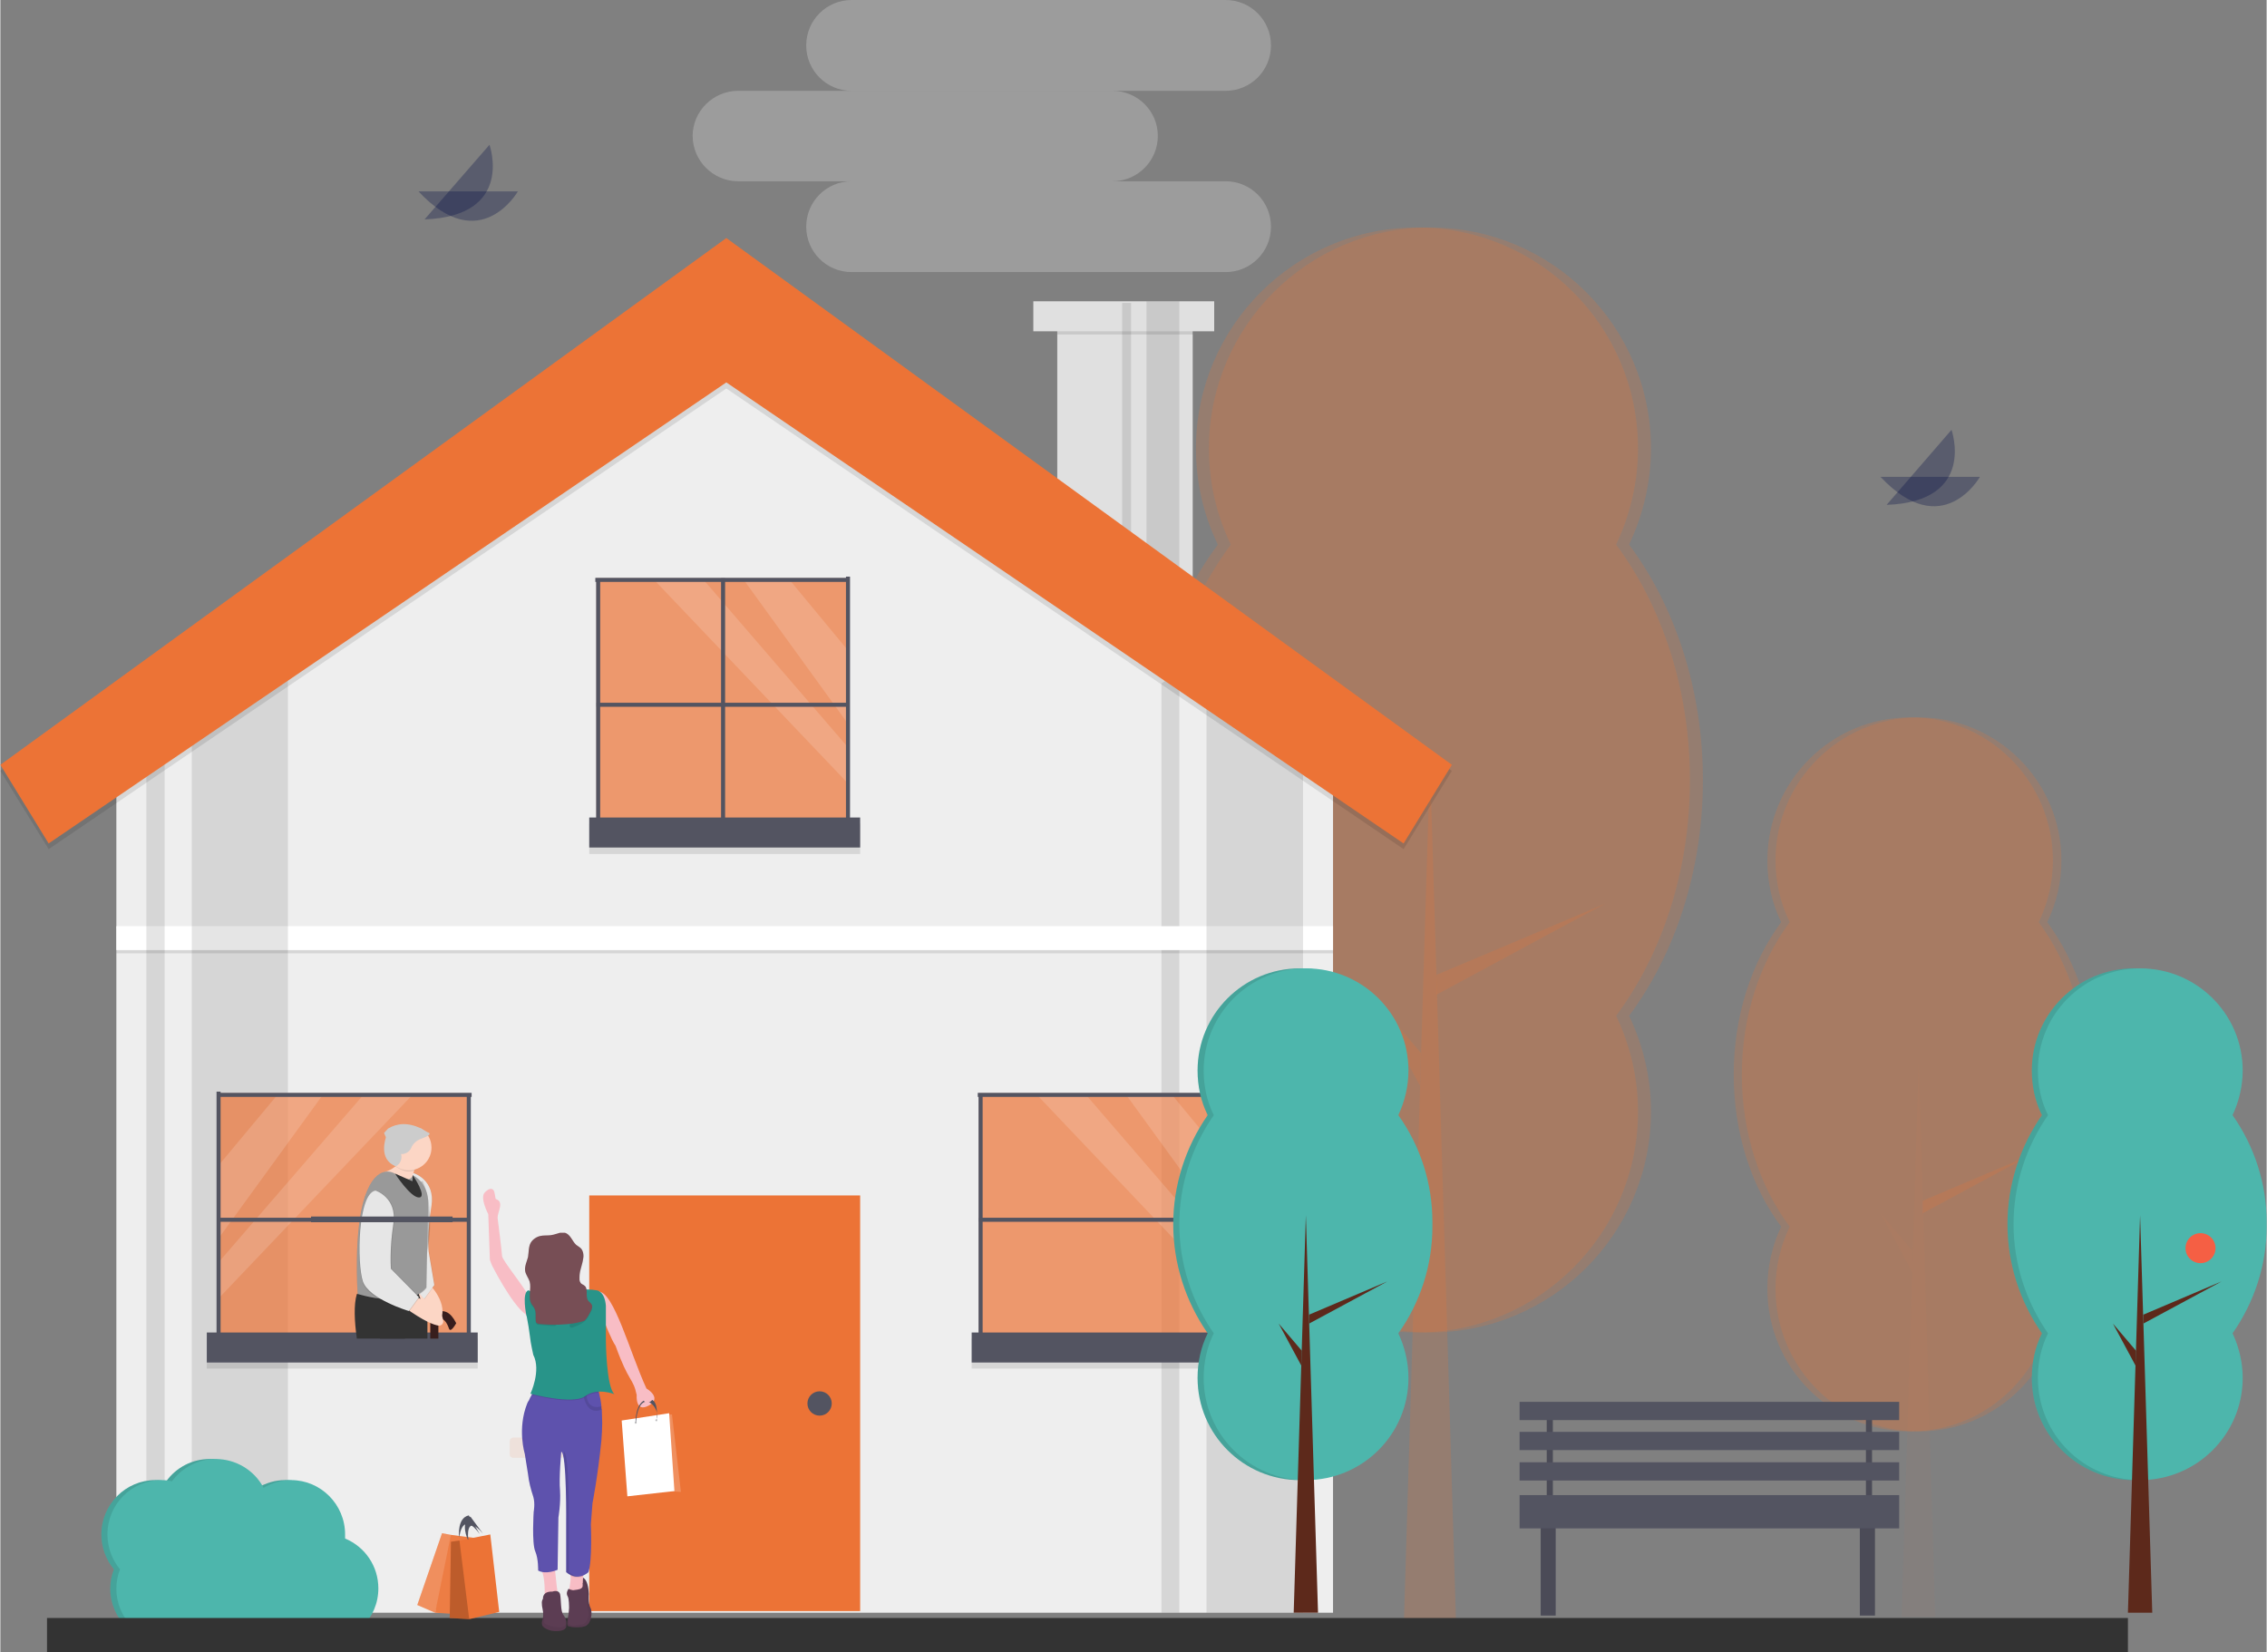 <?xml version="1.0" encoding="UTF-8"?>
<!DOCTYPE svg PUBLIC "-//W3C//DTD SVG 1.1//EN" "http://www.w3.org/Graphics/SVG/1.1/DTD/svg11.dtd">
<!-- Creator: CorelDRAW Home & Student 2019 -->
<svg xmlns="http://www.w3.org/2000/svg" xml:space="preserve" width="1000px" height="729px" version="1.1" style="shape-rendering:geometricPrecision; text-rendering:geometricPrecision; image-rendering:optimizeQuality; fill-rule:evenodd; clip-rule:evenodd"
viewBox="0 0 55.88 40.75"
 xmlns:xlink="http://www.w3.org/1999/xlink">
 <rect x="0" y="0" width="55.88" height="40.75" fill="#808080" stroke="none"/>
 <defs>
  <style type="text/css">
   <![CDATA[
    .str0 {stroke:#535461;stroke-width:0.1;stroke-miterlimit:22.926}
    .fil11 {fill:none}
    .fil36 {fill:#289489}
    .fil15 {fill:#333333}
    .fil18 {fill:#381E1D}
    .fil12 {fill:#4DB6AC}
    .fil3 {fill:#535461}
    .fil31 {fill:#5C3D53}
    .fil13 {fill:#5D291B}
    .fil34 {fill:#5E52AD}
    .fil27 {fill:#774E55}
    .fil21 {fill:#999999}
    .fil23 {fill:#CCCCCC}
    .fil5 {fill:#E0E0E0}
    .fil20 {fill:#E6E6E6}
    .fil7 {fill:#EC7336}
    .fil6 {fill:#EEEEEE}
    .fil14 {fill:#F55F44}
    .fil33 {fill:#F8BDC5}
    .fil19 {fill:#FCD6C5}
    .fil22 {fill:#FDA57D}
    .fil8 {fill:white}
    .fil30 {fill:white}
    .fil35 {fill:black;fill-opacity:0.012}
    .fil1 {fill:#EC7336;fill-opacity:0.02}
    .fil2 {fill:#EC7336;fill-opacity:0.039}
    .fil32 {fill:black;fill-opacity:0.051}
    .fil26 {fill:white;fill-opacity:0.071}
    .fil4 {fill:black;fill-opacity:0.102}
    .fil24 {fill:#EC7336;fill-opacity:0.102}
    .fil10 {fill:white;fill-opacity:0.149}
    .fil28 {fill:black;fill-opacity:0.2}
    .fil0 {fill:#EC7336;fill-opacity:0.2}
    .fil25 {fill:white;fill-opacity:0.2}
    .fil29 {fill:white;fill-opacity:0.2}
    .fil17 {fill:#030B44;fill-opacity:0.302}
    .fil16 {fill:#E0E0E0;fill-opacity:0.302}
    .fil9 {fill:#EC7336;fill-opacity:0.702}
   ]]>
  </style>
 </defs>
 <g id="Ebene_x0020_1">
  <path class="fil0" d="M41.66 19.24c0,-2.25 -0.69,-4.29 -1.82,-5.81 0.35,-0.74 0.54,-1.55 0.54,-2.37 0,-3.01 -2.44,-5.45 -5.45,-5.45 -3.01,0 -5.45,2.44 -5.45,5.45 0,0.82 0.18,1.63 0.54,2.37 -1.13,1.52 -1.83,3.56 -1.83,5.81 0,2.24 0.7,4.29 1.83,5.81 -0.36,0.73 -0.54,1.54 -0.54,2.36 0,3.01 2.44,5.45 5.45,5.45 3.01,0 5.45,-2.44 5.45,-5.45 0,-0.82 -0.19,-1.63 -0.54,-2.36 1.13,-1.52 1.82,-3.57 1.82,-5.81z"/>
  <path class="fil1" d="M41.66 19.24c0,-2.25 -0.69,-4.29 -1.82,-5.81 0.35,-0.74 0.54,-1.55 0.54,-2.37 0,-3.01 -2.44,-5.45 -5.45,-5.45 -3.01,0 -5.45,2.44 -5.45,5.45 0,0.82 0.18,1.63 0.54,2.37 -1.13,1.52 -1.83,3.56 -1.83,5.81 0,2.24 0.7,4.29 1.83,5.81 -0.36,0.73 -0.54,1.54 -0.54,2.36 0,3.01 2.44,5.45 5.45,5.45 3.01,0 5.45,-2.44 5.45,-5.45 0,-0.82 -0.19,-1.63 -0.54,-2.36 1.13,-1.52 1.82,-3.57 1.82,-5.81z"/>
  <path class="fil0" d="M41.98 19.24c0,-2.25 -0.69,-4.29 -1.82,-5.81 0.35,-0.74 0.54,-1.55 0.54,-2.37 0,-3.01 -2.44,-5.45 -5.45,-5.45 -3.01,0 -5.45,2.44 -5.45,5.45 0,0.82 0.18,1.63 0.54,2.37 -1.13,1.52 -1.83,3.56 -1.83,5.81 0,2.24 0.7,4.29 1.83,5.81 -0.36,0.73 -0.54,1.54 -0.54,2.36 0,3.01 2.44,5.45 5.45,5.45 3.01,0 5.45,-2.44 5.45,-5.45 0,-0.82 -0.19,-1.63 -0.54,-2.36 1.13,-1.52 1.82,-3.57 1.82,-5.81z"/>
  <polygon class="fil0" points="35.89,39.92 34.61,39.92 35.25,18.76 "/>
  <polygon class="fil0" points="35.41,24.04 39.58,22.28 35.41,24.53 "/>
  <polygon class="fil0" points="35.03,25.97 33.8,24.53 35,26.77 "/>
  <path class="fil0" d="M51.44 26.5c0,-1.45 -0.45,-2.77 -1.18,-3.76 0.23,-0.47 0.35,-0.99 0.35,-1.52 0,-1.95 -1.58,-3.53 -3.52,-3.53 -1.95,0 -3.52,1.58 -3.52,3.53 0,0.53 0.11,1.05 0.34,1.52 -0.73,0.99 -1.17,2.31 -1.17,3.76 0,1.45 0.44,2.77 1.17,3.75 -0.23,0.48 -0.34,1 -0.34,1.53 0,1.95 1.57,3.52 3.52,3.52 1.94,0 3.52,-1.57 3.52,-3.52 0,-0.53 -0.12,-1.05 -0.35,-1.53 0.73,-0.98 1.18,-2.3 1.18,-3.75z"/>
  <path class="fil1" d="M51.44 26.5c0,-1.45 -0.45,-2.77 -1.18,-3.76 0.23,-0.47 0.35,-0.99 0.35,-1.52 0,-1.95 -1.58,-3.53 -3.52,-3.53 -1.95,0 -3.52,1.58 -3.52,3.53 0,0.53 0.11,1.05 0.34,1.52 -0.73,0.99 -1.17,2.31 -1.17,3.76 0,1.45 0.44,2.77 1.17,3.75 -0.23,0.48 -0.34,1 -0.34,1.53 0,1.95 1.57,3.52 3.52,3.52 1.94,0 3.52,-1.57 3.52,-3.52 0,-0.53 -0.12,-1.05 -0.35,-1.53 0.73,-0.98 1.18,-2.3 1.18,-3.75z"/>
  <path class="fil0" d="M51.65 26.5c0,-1.45 -0.45,-2.77 -1.18,-3.76 0.23,-0.47 0.35,-0.99 0.35,-1.52 0,-1.95 -1.58,-3.53 -3.52,-3.53 -1.95,0 -3.53,1.58 -3.53,3.53 0,0.53 0.12,1.05 0.35,1.52 -0.73,0.99 -1.18,2.31 -1.18,3.76 0,1.45 0.45,2.77 1.18,3.75 -0.23,0.48 -0.35,1 -0.35,1.53 0,1.95 1.58,3.52 3.53,3.52 1.94,0 3.52,-1.57 3.52,-3.52 0,-0.53 -0.12,-1.05 -0.35,-1.53 0.73,-0.98 1.18,-2.3 1.18,-3.75z"/>
  <polygon class="fil2" points="47.71,39.87 46.88,39.87 47.3,26.19 "/>
  <polygon class="fil0" points="47.4,29.61 50.09,28.47 47.4,29.92 "/>
  <polygon class="fil2" points="47.15,30.85 46.36,29.92 47.14,31.37 "/>
  <rect class="fil3" x="38.13" y="34.72" width="0.15" height="2.23"/>
  <rect class="fil3" x="37.98" y="37.24" width="0.37" height="2.6"/>
  <rect class="fil3" x="45.85" y="37.24" width="0.37" height="2.6"/>
  <polygon class="fil4" points="37.98,39.84 38.35,39.84 38.35,37.24 37.98,37.24 "/>
  <polygon class="fil4" points="45.85,39.84 46.23,39.84 46.23,37.24 45.85,37.24 "/>
  <rect class="fil3" x="46" y="34.72" width="0.15" height="2.23"/>
  <polygon class="fil4" points="38.13,36.95 38.28,36.95 38.28,34.72 38.13,34.72 "/>
  <polygon class="fil4" points="46.15,34.72 46,34.72 46,36.95 46.15,36.95 "/>
  <rect class="fil3" x="37.46" y="34.57" width="9.36" height="0.45"/>
  <rect class="fil3" x="37.46" y="35.31" width="9.36" height="0.45"/>
  <rect class="fil3" x="37.46" y="36.06" width="9.36" height="0.45"/>
  <rect class="fil3" x="37.46" y="36.87" width="9.36" height="0.82"/>
  <rect class="fil5" x="26.06" y="7.8" width="3.34" height="6.46"/>
  <polygon class="fil6" points="32.86,17.71 32.86,39.77 2.86,39.77 2.86,17.71 5.38,16.16 7.76,14.7 17.9,8.47 "/>
  <polygon class="fil4" points="29.07,39.77 29.07,16.57 28.63,16.85 28.63,39.77 "/>
  <rect class="fil7" x="14.52" y="29.48" width="6.68" height="10.25"/>
  <circle class="fil3" cx="20.2" cy="34.61" r="0.3"/>
  <polygon class="fil4" points="26.06,8.25 29.41,8.25 29.41,7.87 26.06,7.87 "/>
  <rect class="fil5" x="25.47" y="7.43" width="4.46" height="0.74"/>
  <polygon class="fil4" points="2.86,23.51 32.86,23.51 32.86,22.91 2.86,22.91 "/>
  <rect class="fil8" x="2.86" y="22.84" width="30" height="0.59"/>
  <polygon class="fil4" points="28.26,14.26 29.07,14.26 29.07,7.43 28.26,7.43 "/>
  <polygon class="fil4" points="27.66,14.3 27.88,14.3 27.88,7.47 27.66,7.47 "/>
  <polygon class="fil4" points="32.12,16.82 32.12,39.77 29.74,39.77 29.74,16.16 "/>
  <polygon class="fil4" points="7.09,14.7 7.09,39.77 4.72,39.77 4.72,16.16 "/>
  <polygon class="fil4" points="4.05,39.77 4.05,16.57 3.6,16.85 3.6,39.77 "/>
  <polygon class="fil4" points="17.9,6.02 0,19.01 1.19,20.94 17.9,9.58 34.6,20.94 35.79,19.01 "/>
  <polygon class="fil7" points="17.9,5.87 0,18.86 1.19,20.8 17.9,9.43 34.6,20.8 35.79,18.86 "/>
  <polygon class="fil9" points="5.35,33.2 11.58,33.2 11.58,26.96 5.35,26.96 "/>
  <polygon class="fil4" points="5.09,33.75 11.77,33.75 11.77,33.01 5.09,33.01 "/>
  <rect class="fil3" x="5.09" y="32.86" width="6.68" height="0.74"/>
  <polygon class="fil10" points="7.95,27 5.38,30.54 5.38,28.74 6.83,27 "/>
  <polygon class="fil10" points="10.16,27 5.38,32.02 5.38,31.13 8.95,27 "/>
  <line class="fil11 str0" x1="5.35" y1="30.08" x2="11.58" y2= "30.08" />
  <line class="fil11 str0" x1="5.38" y1="27" x2="11.62" y2= "27" />
  <line class="fil11 str0" x1="11.55" y1="27" x2="11.55" y2= "33.23" />
  <line class="fil11 str0" x1="5.38" y1="26.92" x2="5.38" y2= "33.16" />
  <polygon class="fil9" points="30.37,26.96 24.13,26.96 24.13,33.2 30.37,33.2 "/>
  <polygon class="fil4" points="30.63,33.01 23.95,33.01 23.95,33.75 30.63,33.75 "/>
  <rect class="fil3" x="23.95" y="32.86" width="6.68" height="0.74"/>
  <polygon class="fil10" points="27.76,27 30.33,30.54 30.33,28.74 28.89,27 "/>
  <polygon class="fil10" points="25.56,27 30.33,32.02 30.33,31.13 26.77,27 "/>
  <line class="fil11 str0" x1="30.37" y1="30.08" x2="24.13" y2= "30.08" />
  <line class="fil11 str0" x1="30.33" y1="27" x2="24.1" y2= "27" />
  <line class="fil11 str0" x1="24.17" y1="27" x2="24.17" y2= "33.23" />
  <line class="fil11 str0" x1="30.33" y1="26.92" x2="30.33" y2= "33.16" />
  <polygon class="fil9" points="20.94,14.26 14.7,14.26 14.7,20.5 20.94,20.5 "/>
  <polygon class="fil4" points="21.2,20.31 14.52,20.31 14.52,21.06 21.2,21.06 "/>
  <rect class="fil3" x="14.52" y="20.16" width="6.68" height="0.74"/>
  <polygon class="fil10" points="18.33,14.3 20.9,17.85 20.9,16.04 19.46,14.3 "/>
  <polygon class="fil10" points="16.12,14.3 20.9,19.32 20.9,18.43 17.34,14.3 "/>
  <line class="fil11 str0" x1="20.94" y1="17.38" x2="14.7" y2= "17.38" />
  <line class="fil11 str0" x1="20.9" y1="14.3" x2="14.67" y2= "14.3" />
  <line class="fil11 str0" x1="17.82" y1="14.26" x2="17.82" y2= "20.5" />
  <line class="fil11 str0" x1="14.74" y1="14.3" x2="14.74" y2= "20.54" />
  <line class="fil11 str0" x1="20.9" y1="14.22" x2="20.9" y2= "20.46" />
  <path class="fil12" d="M35.16 30.19c0,-0.02 0,-0.04 0,-0.06 0,-0.94 -0.29,-1.86 -0.84,-2.63 0.16,-0.34 0.25,-0.72 0.25,-1.1 0,-1.39 -1.13,-2.52 -2.53,-2.52 -1.39,0 -2.52,1.13 -2.52,2.52 0,0.38 0.08,0.76 0.25,1.1 -0.55,0.79 -0.85,1.73 -0.85,2.69 0,0.96 0.3,1.9 0.85,2.69 -0.17,0.34 -0.25,0.72 -0.25,1.1 0,1.39 1.13,2.52 2.52,2.52 1.4,0 2.53,-1.13 2.53,-2.52 0,-0.38 -0.09,-0.76 -0.25,-1.1 0.55,-0.77 0.84,-1.69 0.84,-2.63 0,-0.02 0,-0.04 0,-0.06l0 0z"/>
  <path class="fil4" d="M35.16 30.19c0,-0.02 0,-0.04 0,-0.06 0,-0.94 -0.29,-1.86 -0.84,-2.63 0.16,-0.34 0.25,-0.72 0.25,-1.1 0,-1.39 -1.13,-2.52 -2.53,-2.52 -1.39,0 -2.52,1.13 -2.52,2.52 0,0.38 0.08,0.76 0.25,1.1 -0.55,0.79 -0.85,1.73 -0.85,2.69 0,0.96 0.3,1.9 0.85,2.69 -0.17,0.34 -0.25,0.72 -0.25,1.1 0,1.39 1.13,2.52 2.52,2.52 1.4,0 2.53,-1.13 2.53,-2.52 0,-0.38 -0.09,-0.76 -0.25,-1.1 0.55,-0.77 0.84,-1.69 0.84,-2.63 0,-0.02 0,-0.04 0,-0.06l0 0z"/>
  <path class="fil12" d="M35.31 30.19c0,-0.02 0,-0.04 0,-0.06 0,-0.94 -0.29,-1.86 -0.84,-2.63 0.16,-0.34 0.25,-0.72 0.25,-1.1 0,-1.39 -1.13,-2.52 -2.53,-2.52 -1.39,0 -2.52,1.13 -2.52,2.52 0,0.38 0.08,0.76 0.25,1.1 -0.55,0.79 -0.85,1.73 -0.85,2.69 0,0.96 0.3,1.9 0.85,2.69 -0.17,0.34 -0.25,0.72 -0.25,1.1 0,1.39 1.13,2.52 2.52,2.52 1.4,0 2.53,-1.13 2.53,-2.52 0,-0.38 -0.09,-0.76 -0.25,-1.1 0.55,-0.77 0.84,-1.69 0.84,-2.63 0,-0.02 0,-0.04 0,-0.06l0 0z"/>
  <polygon class="fil13" points="32.49,39.77 31.89,39.77 32.19,29.97 "/>
  <polygon class="fil13" points="32.27,32.42 34.2,31.6 32.27,32.64 "/>
  <polygon class="fil13" points="32.09,33.31 31.52,32.64 32.08,33.68 "/>
  <path class="fil12" d="M55.73 30.19c0,-0.02 0,-0.04 0,-0.06 0,-0.94 -0.29,-1.86 -0.84,-2.63 0.16,-0.34 0.25,-0.72 0.25,-1.1 0,-1.39 -1.13,-2.52 -2.53,-2.52 -1.39,0 -2.52,1.13 -2.52,2.52 0,0.38 0.08,0.76 0.25,1.1 -0.55,0.79 -0.85,1.73 -0.85,2.69 0,0.96 0.3,1.9 0.85,2.69 -0.17,0.34 -0.25,0.72 -0.25,1.1 0,1.39 1.13,2.52 2.52,2.52 1.4,0 2.53,-1.13 2.53,-2.52 0,-0.38 -0.09,-0.76 -0.25,-1.1 0.55,-0.77 0.84,-1.69 0.84,-2.63 0,-0.02 0,-0.04 0,-0.06l0 0z"/>
  <path class="fil4" d="M55.73 30.19c0,-0.02 0,-0.04 0,-0.06 0,-0.94 -0.29,-1.86 -0.84,-2.63 0.16,-0.34 0.25,-0.72 0.25,-1.1 0,-1.39 -1.13,-2.52 -2.53,-2.52 -1.39,0 -2.52,1.13 -2.52,2.52 0,0.38 0.08,0.76 0.25,1.1 -0.55,0.79 -0.85,1.73 -0.85,2.69 0,0.96 0.3,1.9 0.85,2.69 -0.17,0.34 -0.25,0.72 -0.25,1.1 0,1.39 1.13,2.52 2.52,2.52 1.4,0 2.53,-1.13 2.53,-2.52 0,-0.38 -0.09,-0.76 -0.25,-1.1 0.55,-0.77 0.84,-1.69 0.84,-2.63 0,-0.02 0,-0.04 0,-0.06l0 0z"/>
  <path class="fil12" d="M55.88 30.19c0,-0.02 0,-0.04 0,-0.06 0,-0.94 -0.3,-1.86 -0.84,-2.63 0.16,-0.34 0.25,-0.72 0.25,-1.1 0,-1.39 -1.13,-2.52 -2.53,-2.52 -1.39,0 -2.52,1.13 -2.52,2.52 0,0.38 0.08,0.76 0.25,1.1 -0.55,0.79 -0.85,1.73 -0.85,2.69 0,0.96 0.3,1.9 0.85,2.69 -0.17,0.34 -0.25,0.72 -0.25,1.1 0,1.39 1.13,2.52 2.52,2.52 1.4,0 2.53,-1.13 2.53,-2.52 0,-0.38 -0.09,-0.76 -0.25,-1.1 0.54,-0.77 0.84,-1.69 0.84,-2.63 0,-0.02 0,-0.04 0,-0.06l0 0z"/>
  <polygon class="fil13" points="53.06,39.77 52.46,39.77 52.76,29.97 "/>
  <polygon class="fil13" points="52.84,32.42 54.77,31.6 52.84,32.64 "/>
  <polygon class="fil13" points="52.66,33.31 52.09,32.64 52.65,33.68 "/>
  <circle class="fil14" cx="54.25" cy="30.78" r="0.37"/>
  <path class="fil12" d="M8.35 37.94c0,-0.03 0,-0.07 0,-0.1 0,0 0,0 0,0 0,-0.74 -0.59,-1.34 -1.33,-1.34 -0.24,0 -0.47,0.07 -0.68,0.19 -0.23,-0.44 -0.69,-0.71 -1.18,-0.71 -0.42,0 -0.82,0.2 -1.07,0.55 -0.09,-0.02 -0.18,-0.03 -0.27,-0.03 -0.73,0 -1.33,0.6 -1.33,1.34 0,0.31 0.11,0.62 0.31,0.86 -0.06,0.15 -0.09,0.31 -0.09,0.48 0,0.73 0.6,1.33 1.34,1.33 0.19,0 0.38,-0.04 0.55,-0.12 0.18,0.08 0.37,0.12 0.56,0.12 0.33,0 0.65,-0.12 0.89,-0.34 0.25,0.22 0.56,0.34 0.89,0.34 0.15,0 0.31,-0.03 0.45,-0.08 0.14,0.05 0.29,0.08 0.44,0.08 0.74,0 1.34,-0.6 1.34,-1.34 0,-0.54 -0.32,-1.02 -0.82,-1.23l0 0z"/>
  <path class="fil4" d="M8.35 37.94c0,-0.03 0,-0.07 0,-0.1 0,0 0,0 0,0 0,-0.74 -0.59,-1.34 -1.33,-1.34 -0.24,0 -0.47,0.07 -0.68,0.19 -0.23,-0.44 -0.69,-0.71 -1.18,-0.71 -0.42,0 -0.82,0.2 -1.07,0.55 -0.09,-0.02 -0.18,-0.03 -0.27,-0.03 -0.73,0 -1.33,0.6 -1.33,1.34 0,0.31 0.11,0.62 0.31,0.86 -0.06,0.15 -0.09,0.31 -0.09,0.48 0,0.73 0.6,1.33 1.34,1.33 0.19,0 0.38,-0.04 0.55,-0.12 0.18,0.08 0.37,0.12 0.56,0.12 0.33,0 0.65,-0.12 0.89,-0.34 0.25,0.22 0.56,0.34 0.89,0.34 0.15,0 0.31,-0.03 0.45,-0.08 0.14,0.05 0.29,0.08 0.44,0.08 0.74,0 1.34,-0.6 1.34,-1.34 0,-0.54 -0.32,-1.02 -0.82,-1.23l0 0z"/>
  <path class="fil12" d="M8.5 37.94c0,-0.03 0,-0.07 0,-0.1 0,0 0,0 0,0 0,-0.74 -0.6,-1.34 -1.33,-1.34 -0.24,0 -0.48,0.07 -0.68,0.19 -0.23,-0.44 -0.69,-0.71 -1.18,-0.71 -0.42,0 -0.82,0.2 -1.08,0.55 -0.08,-0.02 -0.17,-0.03 -0.26,-0.03 -0.74,0 -1.33,0.6 -1.33,1.34 0,0.31 0.11,0.62 0.31,0.86 -0.06,0.15 -0.09,0.31 -0.09,0.48 0,0.73 0.6,1.33 1.33,1.33 0.2,0 0.39,-0.04 0.56,-0.12 0.18,0.08 0.37,0.12 0.56,0.12 0.33,0 0.65,-0.12 0.89,-0.34 0.24,0.22 0.56,0.34 0.89,0.34 0.15,0 0.3,-0.03 0.45,-0.08 0.14,0.05 0.29,0.08 0.44,0.08 0.74,0 1.34,-0.6 1.34,-1.34 0,-0.54 -0.32,-1.02 -0.82,-1.23l0 0z"/>
  <rect class="fil15" x="1.15" y="39.9" width="51.31" height="0.85"/>
  <path class="fil16" d="M20.99 0l9.22 0c0.62,0 1.12,0.5 1.12,1.12l0 0c0,0.62 -0.5,1.12 -1.12,1.12l-9.22 0c-0.62,0 -1.12,-0.5 -1.12,-1.12l0 0c0,-0.62 0.5,-1.12 1.12,-1.12z"/>
  <path class="fil16" d="M18.19 2.24l9.23 0c0.62,0 1.12,0.5 1.12,1.11l0 0c0,0.62 -0.5,1.12 -1.12,1.12l-9.23 0c-0.61,0 -1.12,-0.5 -1.12,-1.12l0 0c0,-0.61 0.51,-1.11 1.12,-1.11z"/>
  <path class="fil16" d="M20.99 4.47l9.22 0c0.62,0 1.12,0.5 1.12,1.12l0 0c0,0.62 -0.5,1.12 -1.12,1.12l-9.22 0c-0.62,0 -1.12,-0.5 -1.12,-1.12l0 0c0,-0.62 0.5,-1.12 1.12,-1.12z"/>
  <path class="fil17" d="M10.31 4.72l2.45 0c0,0 -0.93,1.63 -2.45,0z"/>
  <path class="fil17" d="M10.46 5.41l1.6 -1.84c0,0 0.63,1.76 -1.6,1.84z"/>
  <path class="fil17" d="M46.36 11.76l2.45 0c0,0 -0.92,1.63 -2.45,0z"/>
  <path class="fil17" d="M46.51 12.45l1.6 -1.85c0,0 0.63,1.77 -1.6,1.85z"/>
  <polygon class="fil18" points="10.8,33.01 10.8,32.5 10.6,32.5 10.6,33.01 "/>
  <path class="fil15" d="M10.53 31.66l0 1.35 -1.17 0c-0.08,-0.49 -0.12,-1 -0.02,-1.29l1.19 -0.06z"/>
  <path class="fil15" d="M9.98 31.85l0 1.16 -1.19 0c-0.06,-0.42 -0.08,-0.84 0,-1.1l1.19 -0.06z"/>
  <g>
   <path class="fil18" d="M10.6 32.5c0,0 0.35,-0.45 0.64,0.13 0,0 -0.14,0.26 -0.18,0.13 -0.04,-0.12 -0.14,-0.31 -0.26,-0.2l-0.2 -0.06zm0 0l0 0 0 0z"/>
  </g>
  <path class="fil19" d="M10.56 31.65c0,0 0.53,0.51 0.27,0.95 -0.02,0.03 -0.05,0.05 -0.09,0.05 -0.03,0 -0.05,-0.01 -0.07,-0.03 -0.09,-0.09 -0.23,-0.31 -0.4,-0.85l0.29 -0.12z"/>
  <path class="fil4" d="M10.2 28.93c0,0 0.54,0.17 0.43,0.82 -0.1,0.65 -0.06,1.11 -0.06,1.11l0.14 0.83 -0.25 0.35c0,0 -0.43,-0.44 -0.58,-0.87 -0.14,-0.44 -0.13,-2.17 0.32,-2.24z"/>
  <path class="fil20" d="M10.19 28.93c0,0 0.54,0.16 0.44,0.81 -0.11,0.66 -0.07,1.12 -0.07,1.12l0.14 0.83 -0.25 0.34c0,0 -0.43,-0.43 -0.57,-0.87 -0.15,-0.44 -0.14,-2.17 0.31,-2.23z"/>
  <path class="fil19" d="M10.14 31.97c0,0 0.73,0.11 0.78,0.61 0,0 0,0.01 0,0.01 0,0.06 -0.05,0.1 -0.1,0.1 -0.01,0 -0.01,0 -0.02,0 -0.12,-0.02 -0.36,-0.11 -0.82,-0.44l0.16 -0.28z"/>
  <path class="fil19" d="M10.23 28.81c0,0 -0.12,0.21 -0.07,0.55 0,0 -0.7,-0.06 -0.68,-0.46 0,0 0.34,-0.08 0.42,-0.39l0.33 0.3z"/>
  <path class="fil4" d="M9.73 28.94c0,0 -0.44,-0.29 -0.73,0.56 -0.29,0.85 -0.17,2.41 -0.17,2.41 0,0 1.24,0.4 1.69,-0.16l0 -0.84c0,0 0.23,-0.96 -0.1,-1.79 0,0 -0.29,0.12 -0.69,-0.18z"/>
  <path class="fil4" d="M9.72 28.96c0,0 -0.44,-0.28 -0.73,0.56 -0.29,0.85 -0.18,2.41 -0.18,2.41 0,0 1.25,0.4 1.69,-0.16l0 -0.84c0,0 0.24,-0.96 -0.1,-1.79 0,0 -0.29,0.12 -0.68,-0.18z"/>
  <path class="fil21" d="M9.72 28.94c0,0 -0.44,-0.29 -0.73,0.56 -0.29,0.85 -0.18,2.41 -0.18,2.41 0,0 1.25,0.4 1.69,-0.16l0.05 -2.08c0,0 0.03,-0.47 -0.38,-0.69 0,0 -0.06,0.26 -0.45,-0.04z"/>
  <path class="fil4" d="M9.27 29.36c0,0 0.54,0.17 0.44,0.82 -0.1,0.65 -0.06,1.11 -0.06,1.11l0.69 0.7 -0.25 0.34c0,0 -0.98,-0.29 -1.13,-0.73 -0.15,-0.44 -0.13,-2.17 0.31,-2.24z"/>
  <path class="fil4" d="M9.24 29.38c0,0 0.54,0.17 0.44,0.82 -0.11,0.66 -0.07,1.11 -0.07,1.11l0.7 0.7 -0.25 0.34c0,0 -0.99,-0.29 -1.13,-0.73 -0.15,-0.44 -0.14,-2.17 0.31,-2.24z"/>
  <path class="fil20" d="M9.25 29.36c0,0 0.54,0.17 0.44,0.82 -0.1,0.65 -0.06,1.11 -0.06,1.11l0.69 0.7 -0.25 0.34c0,0 -0.98,-0.29 -1.13,-0.73 -0.15,-0.44 -0.13,-2.17 0.31,-2.24z"/>
  <path class="fil4" d="M9.89 28.53l0.33 0.31c-0.01,0.01 -0.01,0.02 -0.01,0.03 -0.05,0.01 -0.1,0.02 -0.15,0.02 0,0 0,0 0,0 -0.12,0 -0.23,-0.07 -0.33,-0.13 0.07,-0.06 0.13,-0.12 0.16,-0.23z"/>
  <ellipse class="fil22" cx="9.92" cy="28.48" rx="0.06" ry="0.1"/>
  <path class="fil15" d="M9.73 28.94c0,0 0.38,0.59 0.59,0.59 0.22,0 -0.15,-0.55 -0.15,-0.55l-0.01 0.15 -0.43 -0.19z"/>
  <path class="fil19" d="M10.63 28.3c0,-0.2 -0.1,-0.37 -0.26,-0.47l-0.6 0c-0.16,0.1 -0.26,0.27 -0.26,0.47 0,0.31 0.25,0.56 0.56,0.56 0.31,0 0.56,-0.25 0.56,-0.56z"/>
  <path class="fil23" d="M10.53 27.92c0,0 0.19,0.04 -0.15,0.16 -0.11,0.04 -0.21,0.12 -0.25,0.23 -0.05,0.1 -0.14,0.15 -0.24,0.15 -0.05,0 -0.09,-0.01 -0.13,-0.03l-0.11 -0.06 -0.19 -0.43 0.1 -0.11c0.22,-0.13 0.48,-0.16 0.82,0l0.15 0.09z"/>
  <path class="fil23" d="M9.51 28.04c0,0 -0.21,0.55 0.24,0.72l0 0c0.09,-0.04 0.14,-0.14 0.14,-0.23 0,-0.07 -0.03,-0.14 -0.08,-0.19l-0.3 -0.3z"/>
  <rect class="fil3" x="7.66" y="30" width="3.49" height="0.14"/>
  <path class="fil24" d="M13.82 35.45l-1.17 0c-0.05,0 -0.09,0.04 -0.09,0.09l0 0.33c0,0.05 0.04,0.08 0.09,0.08l1.17 0c0.05,0 0.08,-0.03 0.08,-0.08l0 -0.33c0,-0.05 -0.03,-0.09 -0.08,-0.09z"/>
  <polygon class="fil7" points="10.28,39.58 10.72,39.77 11.23,37.99 11.11,37.85 10.89,37.81 "/>
  <polygon class="fil25" points="10.28,39.58 10.72,39.77 11.23,37.99 11.11,37.85 10.89,37.81 "/>
  <polygon class="fil7" points="11.11,37.85 11.87,37.95 11.48,39.82 10.72,39.77 "/>
  <polygon class="fil26" points="11.11,37.85 11.87,37.95 11.48,39.82 10.72,39.77 "/>
  <path class="fil3" d="M11.31 37.89l0.01 0c0,-0.01 0.07,-0.65 0.5,-0.06l-0.27 -0.46c-0.29,0.06 -0.24,0.52 -0.24,0.52z"/>
  <rect class="fil27" x="13.24" y="31.07" width="0.84" height="1.23"/>
  <polygon class="fil28" points="14.08,32.3 13.24,32.3 13.24,31.07 14.08,31.07 "/>
  <polygon class="fil7" points="11.08,39.9 11.56,39.93 11.48,38.09 11.32,37.99 11.11,38.02 "/>
  <polygon class="fil28" points="11.08,39.9 11.56,39.93 11.48,38.09 11.32,37.99 11.11,38.02 "/>
  <polygon class="fil7" points="11.32,37.99 12.08,37.84 12.3,39.75 11.56,39.93 "/>
  <polygon class="fil7" points="16.45,34.88 16.56,34.88 16.78,36.79 16.3,36.76 "/>
  <polygon class="fil29" points="16.45,34.88 16.56,34.88 16.78,36.79 16.3,36.76 "/>
  <polygon class="fil30" points="16.49,34.85 16.62,36.77 15.46,36.9 15.32,35.03 "/>
  <path class="fil31" d="M14.34 38.9c0,0 0.15,-0.01 0.17,0.41 0,0 -0.02,0.23 0.04,0.34 0.06,0.11 0.02,0.43 -0.16,0.46 -0.06,0.02 -0.12,0.02 -0.18,0.02 -0.05,0 -0.11,0 -0.17,-0.02 -0.06,-0.01 -0.09,0 -0.03,-0.3l0.13 -0.89 0.2 -0.02z"/>
  <path class="fil32" d="M14.34 38.9c0,0 0.15,-0.01 0.17,0.41 0,0 -0.02,0.23 0.04,0.34 0.06,0.11 0.02,0.43 -0.16,0.46 -0.06,0.02 -0.12,0.02 -0.18,0.02 -0.05,0 -0.11,0 -0.17,-0.02 -0.06,-0.01 -0.09,0 -0.03,-0.3l0.13 -0.89 0.2 -0.02z"/>
  <path class="fil33" d="M14.9 32.61l-0.09 -0.12 -0.18 -0.66 0.11 0.02c0,0 0.01,0 0.01,0 0.38,0.01 0.77,1.5 1.18,2.39 0,0 0.4,0.23 0.06,0.42 -0.34,0.19 -0.3,-0.26 -0.3,-0.26 -0.09,-0.43 -0.19,-0.29 -0.52,-1.21 -0.11,-0.16 -0.27,-0.58 -0.27,-0.58z"/>
  <path class="fil33" d="M12.03 29.94l0.04 1.13 0.05 0.13c0,0 0.48,0.96 0.83,1.21 0.02,0.02 0.07,0.07 0.07,0.04l0.04 -0.42c-0.1,-0.25 -0.69,-0.95 -0.69,-1.06 0,-0.07 -0.11,-0.94 -0.11,-0.94 0,-0.15 0.17,-0.39 -0.04,-0.46 -0.02,0.01 -0.02,-0.19 -0.07,-0.23 -0.07,-0.07 -0.18,0.04 -0.2,0.06 -0.14,0.13 0.08,0.54 0.08,0.54z"/>
  <path class="fil33" d="M14.01 39.26c0,0 0.42,0.17 0.37,0.02 -0.03,-0.1 -0.02,-0.28 -0.01,-0.41 0.01,-0.08 0.02,-0.14 0.02,-0.14l-0.35 0.04c0.01,0.03 0.02,0.06 0.02,0.09 0.01,0.16 -0.05,0.4 -0.05,0.4z"/>
  <path class="fil33" d="M13.37 38.79c0.07,0.22 0.05,0.61 0.05,0.61 0,0 0.38,0.05 0.34,-0.05 -0.03,-0.07 -0.06,-0.4 -0.08,-0.6 -0.01,-0.08 -0.02,-0.14 -0.02,-0.14l-0.34 0.07c0.03,0.03 0.04,0.07 0.05,0.11l0 0z"/>
  <path class="fil4" d="M14.39 38.73l-0.35 0.04c0.01,0.03 0.02,0.06 0.02,0.09 0.05,0.03 0.11,0.04 0.17,0.04 0.05,0 0.1,-0.01 0.14,-0.03 0.01,-0.08 0.02,-0.14 0.02,-0.14z"/>
  <path class="fil34" d="M12.93 35.85l0.08 0.5c0.02,0.19 0.07,0.38 0.13,0.56 0.05,0.17 0.01,0.37 0.01,0.37 0,0 -0.05,0.78 0.04,0.98 0.08,0.19 0.07,0.47 0.07,0.47 0.2,0.11 0.48,-0.02 0.48,-0.02l0.02 -1.29c0,0 0.06,-0.34 0.04,-0.66 -0.03,-0.31 0.03,-0.96 0.03,-0.96 0.14,0.04 0.12,1.81 0.12,1.81l0 1.16c0.3,0.25 0.55,0 0.55,0 0.1,-0.29 0.06,-1.18 0.06,-1.18l0.04 -0.52c0,0 0.13,-0.65 0.22,-1.55 0.01,-0.14 0.02,-0.29 0.02,-0.43 0,-0.11 -0.01,-0.22 -0.01,-0.33 -0.01,-0.02 -0.01,-0.05 -0.01,-0.08 -0.01,-0.11 -0.03,-0.22 -0.06,-0.34 -0.01,-0.03 -0.03,-0.07 -0.04,-0.1l-1.31 0.06 -0.07 0 -0.19 0.01c-0.02,0.03 -0.04,0.06 -0.05,0.09 -0.03,0.05 -0.05,0.09 -0.07,0.14 -0.02,0.02 -0.03,0.05 -0.04,0.07 -0.25,0.63 -0.06,1.24 -0.06,1.24z"/>
  <path class="fil4" d="M14.37 34.36c0,0 0.05,0.57 0.46,0.4 -0.01,-0.02 -0.01,-0.05 -0.01,-0.08 -0.1,0.03 -0.36,0.07 -0.37,-0.32l-0.08 0z"/>
  <path class="fil31" d="M14.23 39.2c0.07,-0.01 0.16,-0.04 0.13,-0.16 0,0 0.12,-0.04 0.1,0.43 0,0 0.02,0.23 0.04,0.28 0.02,0.05 0,0.34 -0.25,0.32 0,0 -0.19,0.06 -0.24,-0.04 0,0 0.04,-0.56 -0.02,-0.66 -0.06,-0.09 0.02,-0.19 0.02,-0.19 0,0 0.09,0.05 0.15,0.03 0.03,0 0.05,-0.01 0.07,-0.01z"/>
  <path class="fil31" d="M13.93 39.99c0,0 0.12,0.21 -0.16,0.23 -0.28,0.03 -0.4,-0.12 -0.4,-0.12 0,0 -0.04,-0.06 0,-0.17 0.04,-0.11 -0.01,-0.3 -0.01,-0.3 0,0 -0.04,-0.23 0.05,-0.18 0.08,0.05 0.52,0.54 0.52,0.54z"/>
  <path class="fil32" d="M13.93 39.99c0,0 0.12,0.21 -0.16,0.23 -0.28,0.03 -0.4,-0.12 -0.4,-0.12 0,0 -0.04,-0.06 0,-0.17 0.04,-0.11 -0.01,-0.3 -0.01,-0.3 0,0 -0.04,-0.23 0.05,-0.18 0.08,0.05 0.52,0.54 0.52,0.54z"/>
  <path class="fil31" d="M13.61 39.25c0,0 0.15,-0.06 0.19,0.06 0.03,0.12 0.01,0.43 0.08,0.51 0.07,0.09 0.17,0.32 -0.12,0.31 -0.29,-0.02 -0.35,-0.11 -0.35,-0.11 0,0 0.01,-0.31 -0.03,-0.39 -0.03,-0.09 0,-0.22 0,-0.22 0,0 -0.01,-0.17 0.23,-0.16z"/>
  <path class="fil28" d="M16.15 35.03c0,-0.02 0.01,-0.03 0.03,-0.03 0.01,0 0.02,0.01 0.02,0.03 0,0.01 -0.01,0.02 -0.02,0.02 -0.02,0 -0.03,-0.01 -0.03,-0.02z"/>
  <path class="fil28" d="M15.64 35.09c0,-0.02 0.01,-0.03 0.02,-0.03 0.02,0 0.03,0.01 0.03,0.03 0,0.01 -0.01,0.02 -0.03,0.02 -0.01,0 -0.02,-0.01 -0.02,-0.02z"/>
  <path class="fil3" d="M15.66 35.09l0.01 0c0.08,-0.97 0.66,-0.35 0.5,-0.07l0.01 0.01c0,-0.02 0.05,-0.35 -0.07,-0.48 -0.04,-0.04 -0.09,-0.05 -0.16,-0.04 -0.3,0.05 -0.29,0.57 -0.29,0.58z"/>
  <path class="fil3" d="M11.53 37.97l0.01 -0.01c-0.01,0 -0.08,-0.66 0.36,-0.14l-0.31 -0.42c-0.26,0.15 -0.07,0.56 -0.06,0.57z"/>
  <path class="fil4" d="M13.55 32.17l0.32 0.09c0,0 0.52,0.07 0.31,-0.14 -0.07,-0.07 -0.1,-0.19 -0.12,-0.32 -0.08,0.13 -0.18,0.09 -0.18,0.09l-0.3 0 0 0c0.01,0.18 -0.03,0.28 -0.03,0.28z"/>
  <path class="fil4" d="M13.1 34.4c0.17,0.04 1.05,0.25 1.32,0.05 0.1,-0.07 0.22,-0.1 0.34,-0.11 -0.01,-0.03 -0.03,-0.07 -0.04,-0.1l-1.31 0.06 -0.07 0 -0.19 0.01c-0.02,0.03 -0.04,0.06 -0.05,0.09z"/>
  <g>
   <path class="fil33" d="M16.12 34.46c0,0 -0.18,0.3 -0.3,0l0.3 0zm0 0l0 0 0 0z"/>
  </g>
  <path class="fil4" d="M13.89 35.92c0,-0.07 0.01,-0.12 0.01,-0.12 0.13,0.04 0.12,1.81 0.12,1.81l0 1.16c0.09,0.07 0.17,0.1 0.24,0.11 -0.09,0.01 -0.19,-0.02 -0.3,-0.11l0 -1.16c0,0 0.01,-1.28 -0.07,-1.69z"/>
  <path class="fil35" d="M13 34.61c0.01,-0.02 0.02,-0.05 0.03,-0.07 0.02,-0.05 0.05,-0.09 0.07,-0.14 0.02,-0.03 0.04,-0.06 0.06,-0.09l0.18 -0.01 0.08 0 1.31 -0.06 0 0 -1.25 0.06 -0.08 0 -0.18 0.01c-0.02,0.03 -0.04,0.06 -0.06,0.09 -0.02,0.05 -0.05,0.09 -0.07,0.14 -0.01,0.02 -0.02,0.05 -0.03,0.07 -0.25,0.63 -0.06,1.24 -0.06,1.24l0.07 0.5c0.03,0.19 0.08,0.38 0.13,0.56 0.06,0.17 0.02,0.37 0.02,0.37 0,0 -0.05,0.78 0.04,0.98 0.08,0.19 0.07,0.47 0.07,0.47 0.05,0.03 0.1,0.04 0.15,0.04 -0.01,0 -0.02,0 -0.03,0 -0.07,0 -0.13,-0.01 -0.18,-0.04 -0.06,-0.03 0.01,-0.28 -0.08,-0.47 -0.08,-0.2 -0.03,-0.98 -0.03,-0.98 0,0 0.03,-0.2 -0.02,-0.37 -0.06,-0.18 -0.1,-0.37 -0.13,-0.56l-0.07 -0.5c0,0 -0.19,-0.61 0.06,-1.24z"/>
  <path class="fil36" d="M13.58 31.91c-0.17,0.08 -0.56,-0.09 -0.56,-0.09 -0.17,0.05 -0.05,0.62 -0.05,0.62l0.01 0.03c0.03,0.16 0.06,0.33 0.08,0.5 0.01,0.13 0.08,0.44 0.08,0.44 0.2,0.39 -0.07,0.96 -0.07,0.96 0,0 1.05,0.28 1.35,0.06 0.29,-0.22 0.72,-0.05 0.72,-0.05 -0.2,-0.18 -0.21,-1.31 -0.21,-1.31l0 -0.87c-0.03,-0.37 -0.23,-0.38 -0.23,-0.38 -0.25,-0.05 -0.64,0 -0.64,0 -0.08,0.13 -0.18,0.1 -0.18,0.1l-0.3 -0.01z"/>
  <path class="fil4" d="M13.8 30.43c0.02,-0.01 0.04,-0.01 0.06,-0.01 0.02,0 0.04,0 0.06,0.01 0.14,0.03 0.18,0.2 0.28,0.29 0.04,0.04 0.08,0.06 0.12,0.09 0.05,0.07 0.07,0.16 0.05,0.25 -0.01,0.09 -0.04,0.17 -0.06,0.26 -0.02,0.06 -0.03,0.13 -0.03,0.2 0,0.02 0,0.04 0,0.06 0,0 0,0 0,0 0,0.03 0.01,0.06 0.03,0.08 0.02,0.03 0.07,0.04 0.1,0.07 0.09,0.08 0.01,0.26 0.08,0.36 0.03,0.05 0.09,0.08 0.1,0.13 0.01,0.04 -0.01,0.08 -0.02,0.11 -0.05,0.1 -0.09,0.19 -0.17,0.26 -0.08,0.07 -0.17,0.1 -0.27,0.14 -0.02,0.01 -0.06,0.02 -0.08,0 -0.03,-0.03 -0.01,-0.07 0.01,-0.11 0.03,-0.05 0.05,-0.11 0.04,-0.16 -0.02,-0.06 -0.08,-0.1 -0.11,-0.15 -0.1,-0.12 -0.07,-0.29 -0.02,-0.44 0.02,-0.06 0.04,-0.13 0.03,-0.19 -0.01,-0.03 -0.03,-0.06 -0.04,-0.08 -0.04,-0.12 0.03,-0.25 0.01,-0.38 -0.01,-0.04 -0.03,-0.09 -0.05,-0.14l-0.1 -0.22c-0.02,-0.03 -0.03,-0.06 -0.05,-0.08 -0.03,-0.02 -0.07,-0.04 -0.11,-0.04 0,0 -0.01,0 -0.01,0 -0.09,0.01 -0.17,0.04 -0.23,0.11 -0.11,0.13 -0.11,0.32 -0.09,0.49l0.01 0.12c0.01,0.09 0.01,0.18 0.07,0.25 0.04,0.05 0.11,0.09 0.13,0.16 0.02,0.05 -0.01,0.11 0,0.17 0.03,0.09 0.13,0.12 0.19,0.19 0.02,0.03 0.04,0.07 0.04,0.11 0,0.04 -0.01,0.07 -0.03,0.1 -0.02,0.03 -0.05,0.07 -0.05,0.11 0,0.03 0.03,0.05 0.03,0.08 0,0.03 -0.02,0.06 -0.05,0.07 -0.02,0 -0.03,0 -0.05,0 -0.01,0 -0.02,0 -0.03,0l-0.31 -0.03c-0.01,0 -0.03,0 -0.05,-0.01 -0.02,-0.02 -0.03,-0.04 -0.03,-0.07 -0.01,-0.11 0.02,-0.22 -0.04,-0.32 -0.01,-0.03 -0.04,-0.05 -0.06,-0.08 -0.1,-0.16 0,-0.38 -0.05,-0.57 -0.03,-0.08 -0.09,-0.16 -0.11,-0.25 -0.02,-0.12 0.04,-0.23 0.07,-0.35 0.02,-0.12 0.01,-0.25 0.07,-0.36 0.05,-0.08 0.14,-0.13 0.23,-0.15 0.09,-0.03 0.17,-0.02 0.26,-0.03 0.08,-0.01 0.15,-0.04 0.23,-0.05z"/>
  <path class="fil27" d="M13.8 30.4c0.02,0 0.04,0 0.06,0 0.02,0 0.04,0 0.06,0 0.14,0.04 0.18,0.21 0.28,0.3 0.04,0.03 0.08,0.05 0.12,0.09 0.05,0.06 0.07,0.16 0.05,0.25 -0.01,0.08 -0.04,0.17 -0.06,0.25 -0.02,0.07 -0.03,0.14 -0.03,0.21 0,0.02 0,0.04 0,0.05 0,0 0,0 0,0.01 0,0.02 0.01,0.05 0.03,0.08 0.02,0.03 0.07,0.04 0.1,0.07 0.09,0.08 0.01,0.25 0.08,0.36 0.03,0.04 0.09,0.07 0.1,0.13 0.01,0.04 -0.01,0.07 -0.02,0.11 -0.05,0.09 -0.09,0.19 -0.17,0.26 0,0 -0.36,0.15 -1.12,0.08 -0.01,0 -0.03,-0.01 -0.05,-0.02 -0.02,-0.01 -0.03,-0.04 -0.03,-0.06 -0.01,-0.11 0.02,-0.23 -0.04,-0.32 -0.01,-0.03 -0.04,-0.06 -0.06,-0.09 -0.1,-0.16 0,-0.38 -0.05,-0.56 -0.03,-0.09 -0.09,-0.16 -0.11,-0.25 -0.02,-0.12 0.04,-0.24 0.07,-0.35 0.02,-0.12 0.01,-0.26 0.07,-0.36 0.05,-0.08 0.14,-0.14 0.23,-0.16 0.09,-0.02 0.17,-0.01 0.26,-0.02 0.08,-0.01 0.15,-0.04 0.23,-0.06z"/>
 </g>
</svg>
